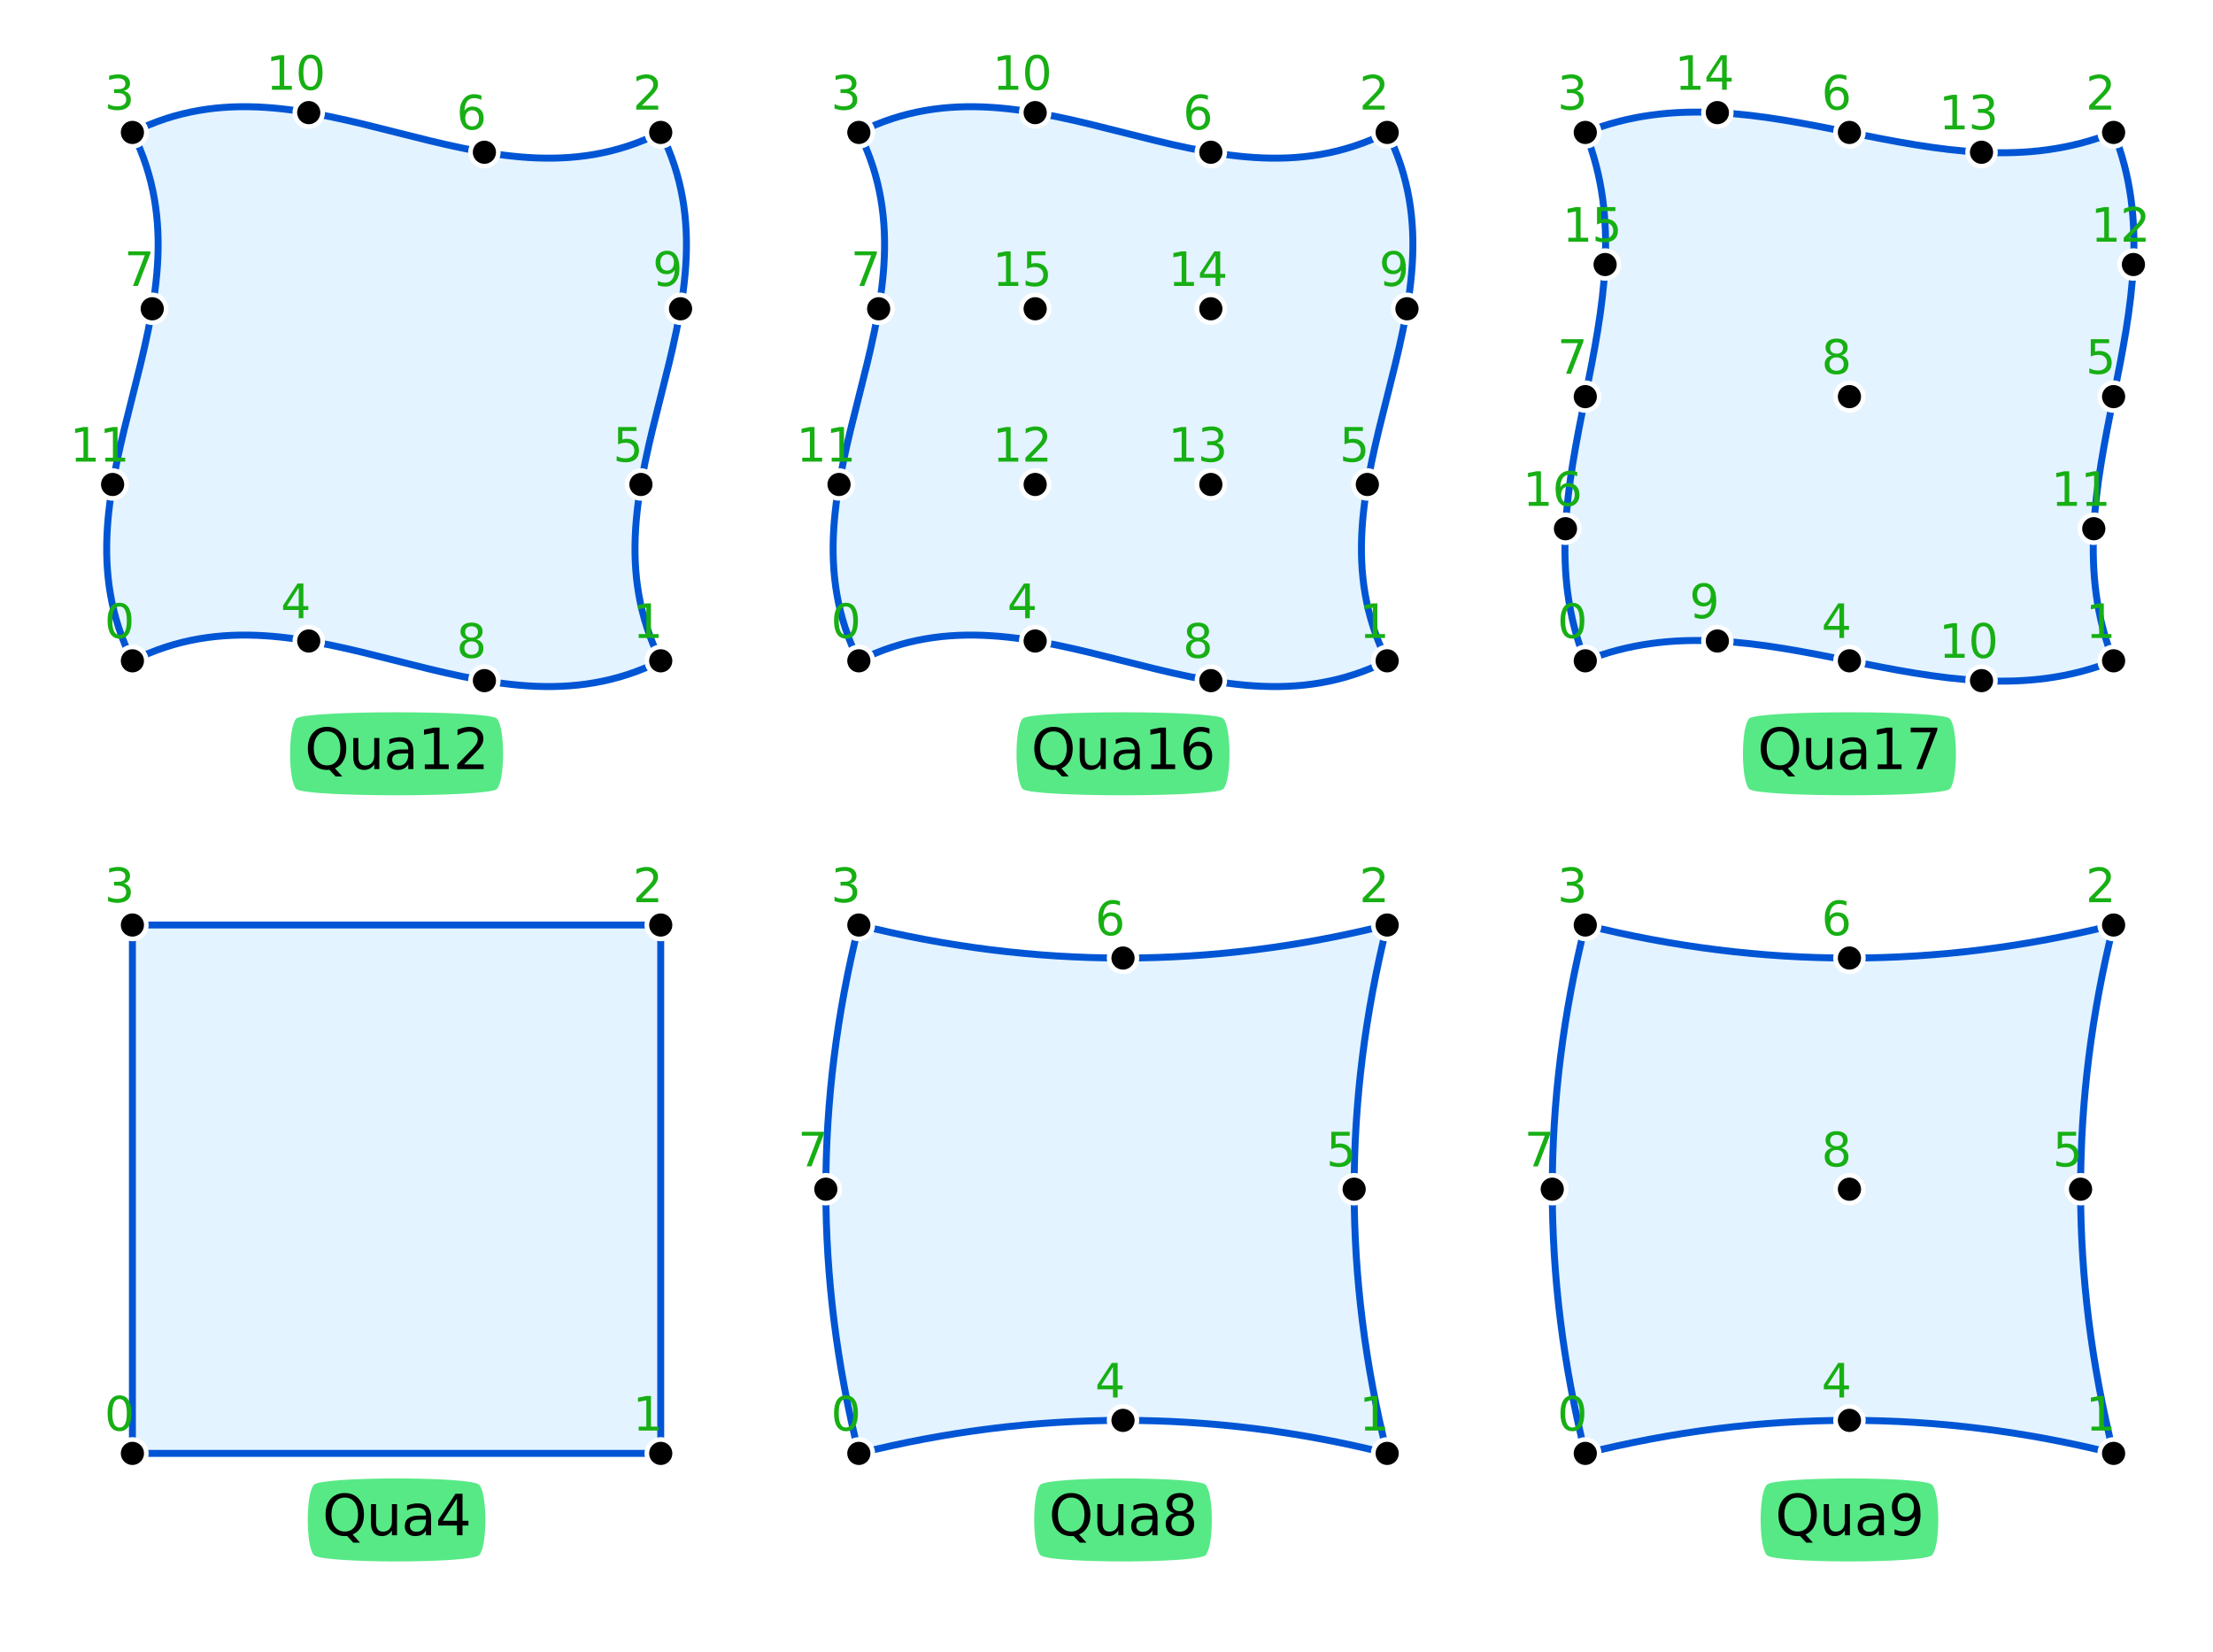 <?xml version="1.0" encoding="utf-8" standalone="no"?>
<!DOCTYPE svg PUBLIC "-//W3C//DTD SVG 1.1//EN"
  "http://www.w3.org/Graphics/SVG/1.1/DTD/svg11.dtd">
<svg xmlns:xlink="http://www.w3.org/1999/xlink" width="477.663pt" height="356.502pt" viewBox="0 0 477.663 356.502" xmlns="http://www.w3.org/2000/svg" version="1.1">
 <defs>
  <style type="text/css">*{stroke-linejoin: round; stroke-linecap: butt}</style>
 </defs>
 <g id="figure_1">
  <g id="patch_1">
   <path d="M 0 356.502 
L 477.663 356.502 
L 477.663 0 
L 0 0 
z
" style="fill: #ffffff"/>
  </g>
  <g id="axes_1">
   <g id="patch_2">
    <path d="M 28.581 313.666 
L 142.615 313.666 
L 142.615 199.632 
L 28.581 199.632 
L 28.581 313.666 
" style="fill: #e3f3ff; stroke: #0055d4; stroke-width: 1.5; stroke-linejoin: miter"/>
   </g>
   <g id="patch_3">
    <path d="M 185.378 313.666 
Q 242.395 299.412 299.412 313.666 
Q 285.158 256.649 299.412 199.632 
Q 242.395 213.886 185.378 199.632 
Q 171.124 256.649 185.378 313.666 
" style="fill: #e3f3ff; stroke: #0055d4; stroke-width: 1.5; stroke-linejoin: miter"/>
   </g>
   <g id="patch_4">
    <path d="M 342.175 313.666 
Q 399.192 299.412 456.209 313.666 
Q 441.954 256.649 456.209 199.632 
Q 399.192 213.886 342.175 199.632 
Q 327.92 256.649 342.175 313.666 
" style="fill: #e3f3ff; stroke: #0055d4; stroke-width: 1.5; stroke-linejoin: miter"/>
   </g>
   <g id="patch_5">
    <path d="M 28.581 142.615 
C 66.806 123.372 104.39 161.858 142.615 142.615 
C 123.372 104.39 161.858 66.806 142.615 28.581 
C 104.39 47.825 66.806 9.338 28.581 28.581 
C 47.825 66.806 9.338 104.39 28.581 142.615 
" style="fill: #e3f3ff; stroke: #0055d4; stroke-width: 1.5; stroke-linejoin: miter"/>
   </g>
   <g id="patch_6">
    <path d="M 185.378 142.615 
C 223.603 123.372 261.187 161.858 299.412 142.615 
C 280.169 104.39 318.655 66.806 299.412 28.581 
C 261.187 47.825 223.603 9.338 185.378 28.581 
C 204.621 66.806 166.135 104.39 185.378 142.615 
" style="fill: #e3f3ff; stroke: #0055d4; stroke-width: 1.5; stroke-linejoin: miter"/>
   </g>
   <g id="patch_7">
    <path d="M 342.175 142.615 
C 380.186 127.411 418.197 157.82 456.209 142.615 
C 441.004 104.604 471.413 66.593 456.209 28.581 
C 418.197 43.786 380.186 13.377 342.175 28.581 
C 357.379 66.593 326.97 104.604 342.175 142.615 
" style="fill: #e3f3ff; stroke: #0055d4; stroke-width: 1.5; stroke-linejoin: miter"/>
   </g>
   <g id="line2d_1">
    <defs>
     <path id="m9653235ddc" d="M 0 3 
C 0.796 3 1.559 2.684 2.121 2.121 
C 2.684 1.559 3 0.796 3 0 
C 3 -0.796 2.684 -1.559 2.121 -2.121 
C 1.559 -2.684 0.796 -3 0 -3 
C -0.796 -3 -1.559 -2.684 -2.121 -2.121 
C -2.684 -1.559 -3 -0.796 -3 0 
C -3 0.796 -2.684 1.559 -2.121 2.121 
C -1.559 2.684 -0.796 3 0 3 
z
" style="stroke: #ffffff"/>
    </defs>
    <g>
     <use xlink:href="#m9653235ddc" x="28.581" y="313.666" style="stroke: #ffffff"/>
     <use xlink:href="#m9653235ddc" x="142.615" y="313.666" style="stroke: #ffffff"/>
     <use xlink:href="#m9653235ddc" x="142.615" y="199.632" style="stroke: #ffffff"/>
     <use xlink:href="#m9653235ddc" x="28.581" y="199.632" style="stroke: #ffffff"/>
     <use xlink:href="#m9653235ddc" x="185.378" y="313.666" style="stroke: #ffffff"/>
     <use xlink:href="#m9653235ddc" x="299.412" y="313.666" style="stroke: #ffffff"/>
     <use xlink:href="#m9653235ddc" x="299.412" y="199.632" style="stroke: #ffffff"/>
     <use xlink:href="#m9653235ddc" x="185.378" y="199.632" style="stroke: #ffffff"/>
     <use xlink:href="#m9653235ddc" x="242.395" y="306.539" style="stroke: #ffffff"/>
     <use xlink:href="#m9653235ddc" x="292.285" y="256.649" style="stroke: #ffffff"/>
     <use xlink:href="#m9653235ddc" x="242.395" y="206.759" style="stroke: #ffffff"/>
     <use xlink:href="#m9653235ddc" x="178.251" y="256.649" style="stroke: #ffffff"/>
     <use xlink:href="#m9653235ddc" x="342.175" y="313.666" style="stroke: #ffffff"/>
     <use xlink:href="#m9653235ddc" x="456.209" y="313.666" style="stroke: #ffffff"/>
     <use xlink:href="#m9653235ddc" x="456.209" y="199.632" style="stroke: #ffffff"/>
     <use xlink:href="#m9653235ddc" x="342.175" y="199.632" style="stroke: #ffffff"/>
     <use xlink:href="#m9653235ddc" x="399.192" y="306.539" style="stroke: #ffffff"/>
     <use xlink:href="#m9653235ddc" x="449.081" y="256.649" style="stroke: #ffffff"/>
     <use xlink:href="#m9653235ddc" x="399.192" y="206.759" style="stroke: #ffffff"/>
     <use xlink:href="#m9653235ddc" x="335.047" y="256.649" style="stroke: #ffffff"/>
     <use xlink:href="#m9653235ddc" x="399.192" y="256.649" style="stroke: #ffffff"/>
     <use xlink:href="#m9653235ddc" x="28.581" y="142.615" style="stroke: #ffffff"/>
     <use xlink:href="#m9653235ddc" x="142.615" y="142.615" style="stroke: #ffffff"/>
     <use xlink:href="#m9653235ddc" x="142.615" y="28.581" style="stroke: #ffffff"/>
     <use xlink:href="#m9653235ddc" x="28.581" y="28.581" style="stroke: #ffffff"/>
     <use xlink:href="#m9653235ddc" x="66.64" y="138.339" style="stroke: #ffffff"/>
     <use xlink:href="#m9653235ddc" x="138.339" y="104.556" style="stroke: #ffffff"/>
     <use xlink:href="#m9653235ddc" x="104.556" y="32.858" style="stroke: #ffffff"/>
     <use xlink:href="#m9653235ddc" x="32.858" y="66.64" style="stroke: #ffffff"/>
     <use xlink:href="#m9653235ddc" x="104.556" y="146.892" style="stroke: #ffffff"/>
     <use xlink:href="#m9653235ddc" x="146.892" y="66.64" style="stroke: #ffffff"/>
     <use xlink:href="#m9653235ddc" x="66.64" y="24.305" style="stroke: #ffffff"/>
     <use xlink:href="#m9653235ddc" x="24.305" y="104.556" style="stroke: #ffffff"/>
     <use xlink:href="#m9653235ddc" x="185.378" y="142.615" style="stroke: #ffffff"/>
     <use xlink:href="#m9653235ddc" x="299.412" y="142.615" style="stroke: #ffffff"/>
     <use xlink:href="#m9653235ddc" x="299.412" y="28.581" style="stroke: #ffffff"/>
     <use xlink:href="#m9653235ddc" x="185.378" y="28.581" style="stroke: #ffffff"/>
     <use xlink:href="#m9653235ddc" x="223.437" y="138.339" style="stroke: #ffffff"/>
     <use xlink:href="#m9653235ddc" x="295.136" y="104.556" style="stroke: #ffffff"/>
     <use xlink:href="#m9653235ddc" x="261.353" y="32.858" style="stroke: #ffffff"/>
     <use xlink:href="#m9653235ddc" x="189.654" y="66.64" style="stroke: #ffffff"/>
     <use xlink:href="#m9653235ddc" x="261.353" y="146.892" style="stroke: #ffffff"/>
     <use xlink:href="#m9653235ddc" x="303.688" y="66.64" style="stroke: #ffffff"/>
     <use xlink:href="#m9653235ddc" x="223.437" y="24.305" style="stroke: #ffffff"/>
     <use xlink:href="#m9653235ddc" x="181.102" y="104.556" style="stroke: #ffffff"/>
     <use xlink:href="#m9653235ddc" x="223.437" y="104.556" style="stroke: #ffffff"/>
     <use xlink:href="#m9653235ddc" x="261.353" y="104.556" style="stroke: #ffffff"/>
     <use xlink:href="#m9653235ddc" x="261.353" y="66.64" style="stroke: #ffffff"/>
     <use xlink:href="#m9653235ddc" x="223.437" y="66.64" style="stroke: #ffffff"/>
     <use xlink:href="#m9653235ddc" x="342.175" y="142.615" style="stroke: #ffffff"/>
     <use xlink:href="#m9653235ddc" x="456.209" y="142.615" style="stroke: #ffffff"/>
     <use xlink:href="#m9653235ddc" x="456.209" y="28.581" style="stroke: #ffffff"/>
     <use xlink:href="#m9653235ddc" x="342.175" y="28.581" style="stroke: #ffffff"/>
     <use xlink:href="#m9653235ddc" x="399.192" y="142.615" style="stroke: #ffffff"/>
     <use xlink:href="#m9653235ddc" x="456.209" y="85.598" style="stroke: #ffffff"/>
     <use xlink:href="#m9653235ddc" x="399.192" y="28.581" style="stroke: #ffffff"/>
     <use xlink:href="#m9653235ddc" x="342.175" y="85.598" style="stroke: #ffffff"/>
     <use xlink:href="#m9653235ddc" x="399.192" y="85.598" style="stroke: #ffffff"/>
     <use xlink:href="#m9653235ddc" x="370.683" y="138.339" style="stroke: #ffffff"/>
     <use xlink:href="#m9653235ddc" x="427.7" y="146.892" style="stroke: #ffffff"/>
     <use xlink:href="#m9653235ddc" x="451.932" y="114.107" style="stroke: #ffffff"/>
     <use xlink:href="#m9653235ddc" x="460.485" y="57.09" style="stroke: #ffffff"/>
     <use xlink:href="#m9653235ddc" x="427.7" y="32.858" style="stroke: #ffffff"/>
     <use xlink:href="#m9653235ddc" x="370.683" y="24.305" style="stroke: #ffffff"/>
     <use xlink:href="#m9653235ddc" x="346.451" y="57.09" style="stroke: #ffffff"/>
     <use xlink:href="#m9653235ddc" x="337.898" y="114.107" style="stroke: #ffffff"/>
    </g>
   </g>
   <g id="text_1">
    <!-- 0 -->
    <g style="fill: #17af14" transform="translate(22.549 308.736)scale(0.1 -0.1)">
     <defs>
      <path id="DejaVuSans-30" d="M 2034 4250 
Q 1547 4250 1301 3770 
Q 1056 3291 1056 2328 
Q 1056 1369 1301 889 
Q 1547 409 2034 409 
Q 2525 409 2770 889 
Q 3016 1369 3016 2328 
Q 3016 3291 2770 3770 
Q 2525 4250 2034 4250 
z
M 2034 4750 
Q 2819 4750 3233 4129 
Q 3647 3509 3647 2328 
Q 3647 1150 3233 529 
Q 2819 -91 2034 -91 
Q 1250 -91 836 529 
Q 422 1150 422 2328 
Q 422 3509 836 4129 
Q 1250 4750 2034 4750 
z
" transform="scale(0.016)"/>
     </defs>
     <use xlink:href="#DejaVuSans-30"/>
    </g>
   </g>
   <g id="text_2">
    <!-- 1 -->
    <g style="fill: #17af14" transform="translate(136.583 308.736)scale(0.1 -0.1)">
     <defs>
      <path id="DejaVuSans-31" d="M 794 531 
L 1825 531 
L 1825 4091 
L 703 3866 
L 703 4441 
L 1819 4666 
L 2450 4666 
L 2450 531 
L 3481 531 
L 3481 0 
L 794 0 
L 794 531 
z
" transform="scale(0.016)"/>
     </defs>
     <use xlink:href="#DejaVuSans-31"/>
    </g>
   </g>
   <g id="text_3">
    <!-- 2 -->
    <g style="fill: #17af14" transform="translate(136.583 194.702)scale(0.1 -0.1)">
     <defs>
      <path id="DejaVuSans-32" d="M 1228 531 
L 3431 531 
L 3431 0 
L 469 0 
L 469 531 
Q 828 903 1448 1529 
Q 2069 2156 2228 2338 
Q 2531 2678 2651 2914 
Q 2772 3150 2772 3378 
Q 2772 3750 2511 3984 
Q 2250 4219 1831 4219 
Q 1534 4219 1204 4116 
Q 875 4013 500 3803 
L 500 4441 
Q 881 4594 1212 4672 
Q 1544 4750 1819 4750 
Q 2544 4750 2975 4387 
Q 3406 4025 3406 3419 
Q 3406 3131 3298 2873 
Q 3191 2616 2906 2266 
Q 2828 2175 2409 1742 
Q 1991 1309 1228 531 
z
" transform="scale(0.016)"/>
     </defs>
     <use xlink:href="#DejaVuSans-32"/>
    </g>
   </g>
   <g id="text_4">
    <!-- 3 -->
    <g style="fill: #17af14" transform="translate(22.549 194.702)scale(0.1 -0.1)">
     <defs>
      <path id="DejaVuSans-33" d="M 2597 2516 
Q 3050 2419 3304 2112 
Q 3559 1806 3559 1356 
Q 3559 666 3084 287 
Q 2609 -91 1734 -91 
Q 1441 -91 1130 -33 
Q 819 25 488 141 
L 488 750 
Q 750 597 1062 519 
Q 1375 441 1716 441 
Q 2309 441 2620 675 
Q 2931 909 2931 1356 
Q 2931 1769 2642 2001 
Q 2353 2234 1838 2234 
L 1294 2234 
L 1294 2753 
L 1863 2753 
Q 2328 2753 2575 2939 
Q 2822 3125 2822 3475 
Q 2822 3834 2567 4026 
Q 2313 4219 1838 4219 
Q 1578 4219 1281 4162 
Q 984 4106 628 3988 
L 628 4550 
Q 988 4650 1302 4700 
Q 1616 4750 1894 4750 
Q 2613 4750 3031 4423 
Q 3450 4097 3450 3541 
Q 3450 3153 3228 2886 
Q 3006 2619 2597 2516 
z
" transform="scale(0.016)"/>
     </defs>
     <use xlink:href="#DejaVuSans-33"/>
    </g>
   </g>
   <g id="text_5">
    <!-- 0 -->
    <g style="fill: #17af14" transform="translate(179.346 308.736)scale(0.1 -0.1)">
     <use xlink:href="#DejaVuSans-30"/>
    </g>
   </g>
   <g id="text_6">
    <!-- 1 -->
    <g style="fill: #17af14" transform="translate(293.38 308.736)scale(0.1 -0.1)">
     <use xlink:href="#DejaVuSans-31"/>
    </g>
   </g>
   <g id="text_7">
    <!-- 2 -->
    <g style="fill: #17af14" transform="translate(293.38 194.702)scale(0.1 -0.1)">
     <use xlink:href="#DejaVuSans-32"/>
    </g>
   </g>
   <g id="text_8">
    <!-- 3 -->
    <g style="fill: #17af14" transform="translate(179.346 194.702)scale(0.1 -0.1)">
     <use xlink:href="#DejaVuSans-33"/>
    </g>
   </g>
   <g id="text_9">
    <!-- 4 -->
    <g style="fill: #17af14" transform="translate(236.363 301.608)scale(0.1 -0.1)">
     <defs>
      <path id="DejaVuSans-34" d="M 2419 4116 
L 825 1625 
L 2419 1625 
L 2419 4116 
z
M 2253 4666 
L 3047 4666 
L 3047 1625 
L 3713 1625 
L 3713 1100 
L 3047 1100 
L 3047 0 
L 2419 0 
L 2419 1100 
L 313 1100 
L 313 1709 
L 2253 4666 
z
" transform="scale(0.016)"/>
     </defs>
     <use xlink:href="#DejaVuSans-34"/>
    </g>
   </g>
   <g id="text_10">
    <!-- 5 -->
    <g style="fill: #17af14" transform="translate(286.253 251.719)scale(0.1 -0.1)">
     <defs>
      <path id="DejaVuSans-35" d="M 691 4666 
L 3169 4666 
L 3169 4134 
L 1269 4134 
L 1269 2991 
Q 1406 3038 1543 3061 
Q 1681 3084 1819 3084 
Q 2600 3084 3056 2656 
Q 3513 2228 3513 1497 
Q 3513 744 3044 326 
Q 2575 -91 1722 -91 
Q 1428 -91 1123 -41 
Q 819 9 494 109 
L 494 744 
Q 775 591 1075 516 
Q 1375 441 1709 441 
Q 2250 441 2565 725 
Q 2881 1009 2881 1497 
Q 2881 1984 2565 2268 
Q 2250 2553 1709 2553 
Q 1456 2553 1204 2497 
Q 953 2441 691 2322 
L 691 4666 
z
" transform="scale(0.016)"/>
     </defs>
     <use xlink:href="#DejaVuSans-35"/>
    </g>
   </g>
   <g id="text_11">
    <!-- 6 -->
    <g style="fill: #17af14" transform="translate(236.363 201.829)scale(0.1 -0.1)">
     <defs>
      <path id="DejaVuSans-36" d="M 2113 2584 
Q 1688 2584 1439 2293 
Q 1191 2003 1191 1497 
Q 1191 994 1439 701 
Q 1688 409 2113 409 
Q 2538 409 2786 701 
Q 3034 994 3034 1497 
Q 3034 2003 2786 2293 
Q 2538 2584 2113 2584 
z
M 3366 4563 
L 3366 3988 
Q 3128 4100 2886 4159 
Q 2644 4219 2406 4219 
Q 1781 4219 1451 3797 
Q 1122 3375 1075 2522 
Q 1259 2794 1537 2939 
Q 1816 3084 2150 3084 
Q 2853 3084 3261 2657 
Q 3669 2231 3669 1497 
Q 3669 778 3244 343 
Q 2819 -91 2113 -91 
Q 1303 -91 875 529 
Q 447 1150 447 2328 
Q 447 3434 972 4092 
Q 1497 4750 2381 4750 
Q 2619 4750 2861 4703 
Q 3103 4656 3366 4563 
z
" transform="scale(0.016)"/>
     </defs>
     <use xlink:href="#DejaVuSans-36"/>
    </g>
   </g>
   <g id="text_12">
    <!-- 7 -->
    <g style="fill: #17af14" transform="translate(172.219 251.719)scale(0.1 -0.1)">
     <defs>
      <path id="DejaVuSans-37" d="M 525 4666 
L 3525 4666 
L 3525 4397 
L 1831 0 
L 1172 0 
L 2766 4134 
L 525 4134 
L 525 4666 
z
" transform="scale(0.016)"/>
     </defs>
     <use xlink:href="#DejaVuSans-37"/>
    </g>
   </g>
   <g id="text_13">
    <!-- 0 -->
    <g style="fill: #17af14" transform="translate(336.143 308.736)scale(0.1 -0.1)">
     <use xlink:href="#DejaVuSans-30"/>
    </g>
   </g>
   <g id="text_14">
    <!-- 1 -->
    <g style="fill: #17af14" transform="translate(450.176 308.736)scale(0.1 -0.1)">
     <use xlink:href="#DejaVuSans-31"/>
    </g>
   </g>
   <g id="text_15">
    <!-- 2 -->
    <g style="fill: #17af14" transform="translate(450.176 194.702)scale(0.1 -0.1)">
     <use xlink:href="#DejaVuSans-32"/>
    </g>
   </g>
   <g id="text_16">
    <!-- 3 -->
    <g style="fill: #17af14" transform="translate(336.143 194.702)scale(0.1 -0.1)">
     <use xlink:href="#DejaVuSans-33"/>
    </g>
   </g>
   <g id="text_17">
    <!-- 4 -->
    <g style="fill: #17af14" transform="translate(393.159 301.608)scale(0.1 -0.1)">
     <use xlink:href="#DejaVuSans-34"/>
    </g>
   </g>
   <g id="text_18">
    <!-- 5 -->
    <g style="fill: #17af14" transform="translate(443.049 251.719)scale(0.1 -0.1)">
     <use xlink:href="#DejaVuSans-35"/>
    </g>
   </g>
   <g id="text_19">
    <!-- 6 -->
    <g style="fill: #17af14" transform="translate(393.159 201.829)scale(0.1 -0.1)">
     <use xlink:href="#DejaVuSans-36"/>
    </g>
   </g>
   <g id="text_20">
    <!-- 7 -->
    <g style="fill: #17af14" transform="translate(329.015 251.719)scale(0.1 -0.1)">
     <use xlink:href="#DejaVuSans-37"/>
    </g>
   </g>
   <g id="text_21">
    <!-- 8 -->
    <g style="fill: #17af14" transform="translate(393.159 251.719)scale(0.1 -0.1)">
     <defs>
      <path id="DejaVuSans-38" d="M 2034 2216 
Q 1584 2216 1326 1975 
Q 1069 1734 1069 1313 
Q 1069 891 1326 650 
Q 1584 409 2034 409 
Q 2484 409 2743 651 
Q 3003 894 3003 1313 
Q 3003 1734 2745 1975 
Q 2488 2216 2034 2216 
z
M 1403 2484 
Q 997 2584 770 2862 
Q 544 3141 544 3541 
Q 544 4100 942 4425 
Q 1341 4750 2034 4750 
Q 2731 4750 3128 4425 
Q 3525 4100 3525 3541 
Q 3525 3141 3298 2862 
Q 3072 2584 2669 2484 
Q 3125 2378 3379 2068 
Q 3634 1759 3634 1313 
Q 3634 634 3220 271 
Q 2806 -91 2034 -91 
Q 1263 -91 848 271 
Q 434 634 434 1313 
Q 434 1759 690 2068 
Q 947 2378 1403 2484 
z
M 1172 3481 
Q 1172 3119 1398 2916 
Q 1625 2713 2034 2713 
Q 2441 2713 2670 2916 
Q 2900 3119 2900 3481 
Q 2900 3844 2670 4047 
Q 2441 4250 2034 4250 
Q 1625 4250 1398 4047 
Q 1172 3844 1172 3481 
z
" transform="scale(0.016)"/>
     </defs>
     <use xlink:href="#DejaVuSans-38"/>
    </g>
   </g>
   <g id="text_22">
    <!-- 0 -->
    <g style="fill: #17af14" transform="translate(22.549 137.685)scale(0.1 -0.1)">
     <use xlink:href="#DejaVuSans-30"/>
    </g>
   </g>
   <g id="text_23">
    <!-- 1 -->
    <g style="fill: #17af14" transform="translate(136.583 137.685)scale(0.1 -0.1)">
     <use xlink:href="#DejaVuSans-31"/>
    </g>
   </g>
   <g id="text_24">
    <!-- 2 -->
    <g style="fill: #17af14" transform="translate(136.583 23.651)scale(0.1 -0.1)">
     <use xlink:href="#DejaVuSans-32"/>
    </g>
   </g>
   <g id="text_25">
    <!-- 3 -->
    <g style="fill: #17af14" transform="translate(22.549 23.651)scale(0.1 -0.1)">
     <use xlink:href="#DejaVuSans-33"/>
    </g>
   </g>
   <g id="text_26">
    <!-- 4 -->
    <g style="fill: #17af14" transform="translate(60.608 133.408)scale(0.1 -0.1)">
     <use xlink:href="#DejaVuSans-34"/>
    </g>
   </g>
   <g id="text_27">
    <!-- 5 -->
    <g style="fill: #17af14" transform="translate(132.307 99.626)scale(0.1 -0.1)">
     <use xlink:href="#DejaVuSans-35"/>
    </g>
   </g>
   <g id="text_28">
    <!-- 6 -->
    <g style="fill: #17af14" transform="translate(98.524 27.927)scale(0.1 -0.1)">
     <use xlink:href="#DejaVuSans-36"/>
    </g>
   </g>
   <g id="text_29">
    <!-- 7 -->
    <g style="fill: #17af14" transform="translate(26.826 61.71)scale(0.1 -0.1)">
     <use xlink:href="#DejaVuSans-37"/>
    </g>
   </g>
   <g id="text_30">
    <!-- 8 -->
    <g style="fill: #17af14" transform="translate(98.524 141.961)scale(0.1 -0.1)">
     <use xlink:href="#DejaVuSans-38"/>
    </g>
   </g>
   <g id="text_31">
    <!-- 9 -->
    <g style="fill: #17af14" transform="translate(140.859 61.71)scale(0.1 -0.1)">
     <defs>
      <path id="DejaVuSans-39" d="M 703 97 
L 703 672 
Q 941 559 1184 500 
Q 1428 441 1663 441 
Q 2288 441 2617 861 
Q 2947 1281 2994 2138 
Q 2813 1869 2534 1725 
Q 2256 1581 1919 1581 
Q 1219 1581 811 2004 
Q 403 2428 403 3163 
Q 403 3881 828 4315 
Q 1253 4750 1959 4750 
Q 2769 4750 3195 4129 
Q 3622 3509 3622 2328 
Q 3622 1225 3098 567 
Q 2575 -91 1691 -91 
Q 1453 -91 1209 -44 
Q 966 3 703 97 
z
M 1959 2075 
Q 2384 2075 2632 2365 
Q 2881 2656 2881 3163 
Q 2881 3666 2632 3958 
Q 2384 4250 1959 4250 
Q 1534 4250 1286 3958 
Q 1038 3666 1038 3163 
Q 1038 2656 1286 2365 
Q 1534 2075 1959 2075 
z
" transform="scale(0.016)"/>
     </defs>
     <use xlink:href="#DejaVuSans-39"/>
    </g>
   </g>
   <g id="text_32">
    <!-- 10 -->
    <g style="fill: #17af14" transform="translate(57.427 19.375)scale(0.1 -0.1)">
     <use xlink:href="#DejaVuSans-31"/>
     <use xlink:href="#DejaVuSans-30" x="63.623"/>
    </g>
   </g>
   <g id="text_33">
    <!-- 11 -->
    <g style="fill: #17af14" transform="translate(15.092 99.626)scale(0.1 -0.1)">
     <use xlink:href="#DejaVuSans-31"/>
     <use xlink:href="#DejaVuSans-31" x="63.623"/>
    </g>
   </g>
   <g id="text_34">
    <!-- 0 -->
    <g style="fill: #17af14" transform="translate(179.346 137.685)scale(0.1 -0.1)">
     <use xlink:href="#DejaVuSans-30"/>
    </g>
   </g>
   <g id="text_35">
    <!-- 1 -->
    <g style="fill: #17af14" transform="translate(293.38 137.685)scale(0.1 -0.1)">
     <use xlink:href="#DejaVuSans-31"/>
    </g>
   </g>
   <g id="text_36">
    <!-- 2 -->
    <g style="fill: #17af14" transform="translate(293.38 23.651)scale(0.1 -0.1)">
     <use xlink:href="#DejaVuSans-32"/>
    </g>
   </g>
   <g id="text_37">
    <!-- 3 -->
    <g style="fill: #17af14" transform="translate(179.346 23.651)scale(0.1 -0.1)">
     <use xlink:href="#DejaVuSans-33"/>
    </g>
   </g>
   <g id="text_38">
    <!-- 4 -->
    <g style="fill: #17af14" transform="translate(217.405 133.408)scale(0.1 -0.1)">
     <use xlink:href="#DejaVuSans-34"/>
    </g>
   </g>
   <g id="text_39">
    <!-- 5 -->
    <g style="fill: #17af14" transform="translate(289.104 99.626)scale(0.1 -0.1)">
     <use xlink:href="#DejaVuSans-35"/>
    </g>
   </g>
   <g id="text_40">
    <!-- 6 -->
    <g style="fill: #17af14" transform="translate(255.321 27.927)scale(0.1 -0.1)">
     <use xlink:href="#DejaVuSans-36"/>
    </g>
   </g>
   <g id="text_41">
    <!-- 7 -->
    <g style="fill: #17af14" transform="translate(183.622 61.71)scale(0.1 -0.1)">
     <use xlink:href="#DejaVuSans-37"/>
    </g>
   </g>
   <g id="text_42">
    <!-- 8 -->
    <g style="fill: #17af14" transform="translate(255.321 141.961)scale(0.1 -0.1)">
     <use xlink:href="#DejaVuSans-38"/>
    </g>
   </g>
   <g id="text_43">
    <!-- 9 -->
    <g style="fill: #17af14" transform="translate(297.656 61.71)scale(0.1 -0.1)">
     <use xlink:href="#DejaVuSans-39"/>
    </g>
   </g>
   <g id="text_44">
    <!-- 10 -->
    <g style="fill: #17af14" transform="translate(214.223 19.375)scale(0.1 -0.1)">
     <use xlink:href="#DejaVuSans-31"/>
     <use xlink:href="#DejaVuSans-30" x="63.623"/>
    </g>
   </g>
   <g id="text_45">
    <!-- 11 -->
    <g style="fill: #17af14" transform="translate(171.888 99.626)scale(0.1 -0.1)">
     <use xlink:href="#DejaVuSans-31"/>
     <use xlink:href="#DejaVuSans-31" x="63.623"/>
    </g>
   </g>
   <g id="text_46">
    <!-- 12 -->
    <g style="fill: #17af14" transform="translate(214.223 99.626)scale(0.1 -0.1)">
     <use xlink:href="#DejaVuSans-31"/>
     <use xlink:href="#DejaVuSans-32" x="63.623"/>
    </g>
   </g>
   <g id="text_47">
    <!-- 13 -->
    <g style="fill: #17af14" transform="translate(252.14 99.626)scale(0.1 -0.1)">
     <use xlink:href="#DejaVuSans-31"/>
     <use xlink:href="#DejaVuSans-33" x="63.623"/>
    </g>
   </g>
   <g id="text_48">
    <!-- 14 -->
    <g style="fill: #17af14" transform="translate(252.14 61.71)scale(0.1 -0.1)">
     <use xlink:href="#DejaVuSans-31"/>
     <use xlink:href="#DejaVuSans-34" x="63.623"/>
    </g>
   </g>
   <g id="text_49">
    <!-- 15 -->
    <g style="fill: #17af14" transform="translate(214.223 61.71)scale(0.1 -0.1)">
     <use xlink:href="#DejaVuSans-31"/>
     <use xlink:href="#DejaVuSans-35" x="63.623"/>
    </g>
   </g>
   <g id="text_50">
    <!-- 0 -->
    <g style="fill: #17af14" transform="translate(336.143 137.685)scale(0.1 -0.1)">
     <use xlink:href="#DejaVuSans-30"/>
    </g>
   </g>
   <g id="text_51">
    <!-- 1 -->
    <g style="fill: #17af14" transform="translate(450.176 137.685)scale(0.1 -0.1)">
     <use xlink:href="#DejaVuSans-31"/>
    </g>
   </g>
   <g id="text_52">
    <!-- 2 -->
    <g style="fill: #17af14" transform="translate(450.176 23.651)scale(0.1 -0.1)">
     <use xlink:href="#DejaVuSans-32"/>
    </g>
   </g>
   <g id="text_53">
    <!-- 3 -->
    <g style="fill: #17af14" transform="translate(336.143 23.651)scale(0.1 -0.1)">
     <use xlink:href="#DejaVuSans-33"/>
    </g>
   </g>
   <g id="text_54">
    <!-- 4 -->
    <g style="fill: #17af14" transform="translate(393.159 137.685)scale(0.1 -0.1)">
     <use xlink:href="#DejaVuSans-34"/>
    </g>
   </g>
   <g id="text_55">
    <!-- 5 -->
    <g style="fill: #17af14" transform="translate(450.176 80.668)scale(0.1 -0.1)">
     <use xlink:href="#DejaVuSans-35"/>
    </g>
   </g>
   <g id="text_56">
    <!-- 6 -->
    <g style="fill: #17af14" transform="translate(393.159 23.651)scale(0.1 -0.1)">
     <use xlink:href="#DejaVuSans-36"/>
    </g>
   </g>
   <g id="text_57">
    <!-- 7 -->
    <g style="fill: #17af14" transform="translate(336.143 80.668)scale(0.1 -0.1)">
     <use xlink:href="#DejaVuSans-37"/>
    </g>
   </g>
   <g id="text_58">
    <!-- 8 -->
    <g style="fill: #17af14" transform="translate(393.159 80.668)scale(0.1 -0.1)">
     <use xlink:href="#DejaVuSans-38"/>
    </g>
   </g>
   <g id="text_59">
    <!-- 9 -->
    <g style="fill: #17af14" transform="translate(364.651 133.408)scale(0.1 -0.1)">
     <use xlink:href="#DejaVuSans-39"/>
    </g>
   </g>
   <g id="text_60">
    <!-- 10 -->
    <g style="fill: #17af14" transform="translate(418.487 141.961)scale(0.1 -0.1)">
     <use xlink:href="#DejaVuSans-31"/>
     <use xlink:href="#DejaVuSans-30" x="63.623"/>
    </g>
   </g>
   <g id="text_61">
    <!-- 11 -->
    <g style="fill: #17af14" transform="translate(442.719 109.176)scale(0.1 -0.1)">
     <use xlink:href="#DejaVuSans-31"/>
     <use xlink:href="#DejaVuSans-31" x="63.623"/>
    </g>
   </g>
   <g id="text_62">
    <!-- 12 -->
    <g style="fill: #17af14" transform="translate(451.271 52.159)scale(0.1 -0.1)">
     <use xlink:href="#DejaVuSans-31"/>
     <use xlink:href="#DejaVuSans-32" x="63.623"/>
    </g>
   </g>
   <g id="text_63">
    <!-- 13 -->
    <g style="fill: #17af14" transform="translate(418.487 27.927)scale(0.1 -0.1)">
     <use xlink:href="#DejaVuSans-31"/>
     <use xlink:href="#DejaVuSans-33" x="63.623"/>
    </g>
   </g>
   <g id="text_64">
    <!-- 14 -->
    <g style="fill: #17af14" transform="translate(361.47 19.375)scale(0.1 -0.1)">
     <use xlink:href="#DejaVuSans-31"/>
     <use xlink:href="#DejaVuSans-34" x="63.623"/>
    </g>
   </g>
   <g id="text_65">
    <!-- 15 -->
    <g style="fill: #17af14" transform="translate(337.238 52.159)scale(0.1 -0.1)">
     <use xlink:href="#DejaVuSans-31"/>
     <use xlink:href="#DejaVuSans-35" x="63.623"/>
    </g>
   </g>
   <g id="text_66">
    <!-- 16 -->
    <g style="fill: #17af14" transform="translate(328.685 109.176)scale(0.1 -0.1)">
     <use xlink:href="#DejaVuSans-31"/>
     <use xlink:href="#DejaVuSans-36" x="63.623"/>
    </g>
   </g>
   <g id="text_67">
    <g id="patch_8">
     <path d="M 67.778 335.632 
C 69.578 337.432 101.618 337.432 103.418 335.632 
C 105.218 333.832 105.218 322.219 103.418 320.419 
C 101.618 318.619 69.578 318.619 67.778 320.419 
C 65.978 322.219 65.978 333.832 67.778 335.632 
z
" style="fill: #57e986"/>
    </g>
    <!-- Qua4 -->
    <g transform="translate(69.578 331.337)scale(0.12 -0.12)">
     <defs>
      <path id="DejaVuSans-51" d="M 2522 4238 
Q 1834 4238 1429 3725 
Q 1025 3213 1025 2328 
Q 1025 1447 1429 934 
Q 1834 422 2522 422 
Q 3209 422 3611 934 
Q 4013 1447 4013 2328 
Q 4013 3213 3611 3725 
Q 3209 4238 2522 4238 
z
M 3406 84 
L 4238 -825 
L 3475 -825 
L 2784 -78 
Q 2681 -84 2626 -87 
Q 2572 -91 2522 -91 
Q 1538 -91 948 567 
Q 359 1225 359 2328 
Q 359 3434 948 4092 
Q 1538 4750 2522 4750 
Q 3503 4750 4090 4092 
Q 4678 3434 4678 2328 
Q 4678 1516 4351 937 
Q 4025 359 3406 84 
z
" transform="scale(0.016)"/>
      <path id="DejaVuSans-75" d="M 544 1381 
L 544 3500 
L 1119 3500 
L 1119 1403 
Q 1119 906 1312 657 
Q 1506 409 1894 409 
Q 2359 409 2629 706 
Q 2900 1003 2900 1516 
L 2900 3500 
L 3475 3500 
L 3475 0 
L 2900 0 
L 2900 538 
Q 2691 219 2414 64 
Q 2138 -91 1772 -91 
Q 1169 -91 856 284 
Q 544 659 544 1381 
z
M 1991 3584 
L 1991 3584 
z
" transform="scale(0.016)"/>
      <path id="DejaVuSans-61" d="M 2194 1759 
Q 1497 1759 1228 1600 
Q 959 1441 959 1056 
Q 959 750 1161 570 
Q 1363 391 1709 391 
Q 2188 391 2477 730 
Q 2766 1069 2766 1631 
L 2766 1759 
L 2194 1759 
z
M 3341 1997 
L 3341 0 
L 2766 0 
L 2766 531 
Q 2569 213 2275 61 
Q 1981 -91 1556 -91 
Q 1019 -91 701 211 
Q 384 513 384 1019 
Q 384 1609 779 1909 
Q 1175 2209 1959 2209 
L 2766 2209 
L 2766 2266 
Q 2766 2663 2505 2880 
Q 2244 3097 1772 3097 
Q 1472 3097 1187 3025 
Q 903 2953 641 2809 
L 641 3341 
Q 956 3463 1253 3523 
Q 1550 3584 1831 3584 
Q 2591 3584 2966 3190 
Q 3341 2797 3341 1997 
z
" transform="scale(0.016)"/>
     </defs>
     <use xlink:href="#DejaVuSans-51"/>
     <use xlink:href="#DejaVuSans-75" x="78.711"/>
     <use xlink:href="#DejaVuSans-61" x="142.09"/>
     <use xlink:href="#DejaVuSans-34" x="203.369"/>
    </g>
   </g>
   <g id="text_68">
    <g id="patch_9">
     <path d="M 224.575 335.632 
C 226.375 337.432 258.415 337.432 260.215 335.632 
C 262.015 333.832 262.015 322.219 260.215 320.419 
C 258.415 318.619 226.375 318.619 224.575 320.419 
C 222.775 322.219 222.775 333.832 224.575 335.632 
z
" style="fill: #57e986"/>
    </g>
    <!-- Qua8 -->
    <g transform="translate(226.375 331.337)scale(0.12 -0.12)">
     <use xlink:href="#DejaVuSans-51"/>
     <use xlink:href="#DejaVuSans-75" x="78.711"/>
     <use xlink:href="#DejaVuSans-61" x="142.09"/>
     <use xlink:href="#DejaVuSans-38" x="203.369"/>
    </g>
   </g>
   <g id="text_69">
    <g id="patch_10">
     <path d="M 381.372 335.632 
C 383.172 337.432 415.212 337.432 417.012 335.632 
C 418.812 333.832 418.812 322.219 417.012 320.419 
C 415.212 318.619 383.172 318.619 381.372 320.419 
C 379.572 322.219 379.572 333.832 381.372 335.632 
z
" style="fill: #57e986"/>
    </g>
    <!-- Qua9 -->
    <g transform="translate(383.172 331.337)scale(0.12 -0.12)">
     <use xlink:href="#DejaVuSans-51"/>
     <use xlink:href="#DejaVuSans-75" x="78.711"/>
     <use xlink:href="#DejaVuSans-61" x="142.09"/>
     <use xlink:href="#DejaVuSans-39" x="203.369"/>
    </g>
   </g>
   <g id="text_70">
    <g id="patch_11">
     <path d="M 63.961 170.283 
C 65.761 172.083 105.436 172.083 107.236 170.283 
C 109.036 168.483 109.036 156.87 107.236 155.07 
C 105.436 153.27 65.761 153.27 63.961 155.07 
C 62.161 156.87 62.161 168.483 63.961 170.283 
z
" style="fill: #57e986"/>
    </g>
    <!-- Qua12 -->
    <g transform="translate(65.761 165.988)scale(0.12 -0.12)">
     <use xlink:href="#DejaVuSans-51"/>
     <use xlink:href="#DejaVuSans-75" x="78.711"/>
     <use xlink:href="#DejaVuSans-61" x="142.09"/>
     <use xlink:href="#DejaVuSans-31" x="203.369"/>
     <use xlink:href="#DejaVuSans-32" x="266.992"/>
    </g>
   </g>
   <g id="text_71">
    <g id="patch_12">
     <path d="M 220.757 170.283 
C 222.557 172.083 262.232 172.083 264.032 170.283 
C 265.832 168.483 265.832 156.87 264.032 155.07 
C 262.232 153.27 222.557 153.27 220.757 155.07 
C 218.957 156.87 218.957 168.483 220.757 170.283 
z
" style="fill: #57e986"/>
    </g>
    <!-- Qua16 -->
    <g transform="translate(222.557 165.988)scale(0.12 -0.12)">
     <use xlink:href="#DejaVuSans-51"/>
     <use xlink:href="#DejaVuSans-75" x="78.711"/>
     <use xlink:href="#DejaVuSans-61" x="142.09"/>
     <use xlink:href="#DejaVuSans-31" x="203.369"/>
     <use xlink:href="#DejaVuSans-36" x="266.992"/>
    </g>
   </g>
   <g id="text_72">
    <g id="patch_13">
     <path d="M 377.554 170.283 
C 379.354 172.083 419.029 172.083 420.829 170.283 
C 422.629 168.483 422.629 156.87 420.829 155.07 
C 419.029 153.27 379.354 153.27 377.554 155.07 
C 375.754 156.87 375.754 168.483 377.554 170.283 
z
" style="fill: #57e986"/>
    </g>
    <!-- Qua17 -->
    <g transform="translate(379.354 165.988)scale(0.12 -0.12)">
     <use xlink:href="#DejaVuSans-51"/>
     <use xlink:href="#DejaVuSans-75" x="78.711"/>
     <use xlink:href="#DejaVuSans-61" x="142.09"/>
     <use xlink:href="#DejaVuSans-31" x="203.369"/>
     <use xlink:href="#DejaVuSans-37" x="266.992"/>
    </g>
   </g>
  </g>
 </g>
</svg>

